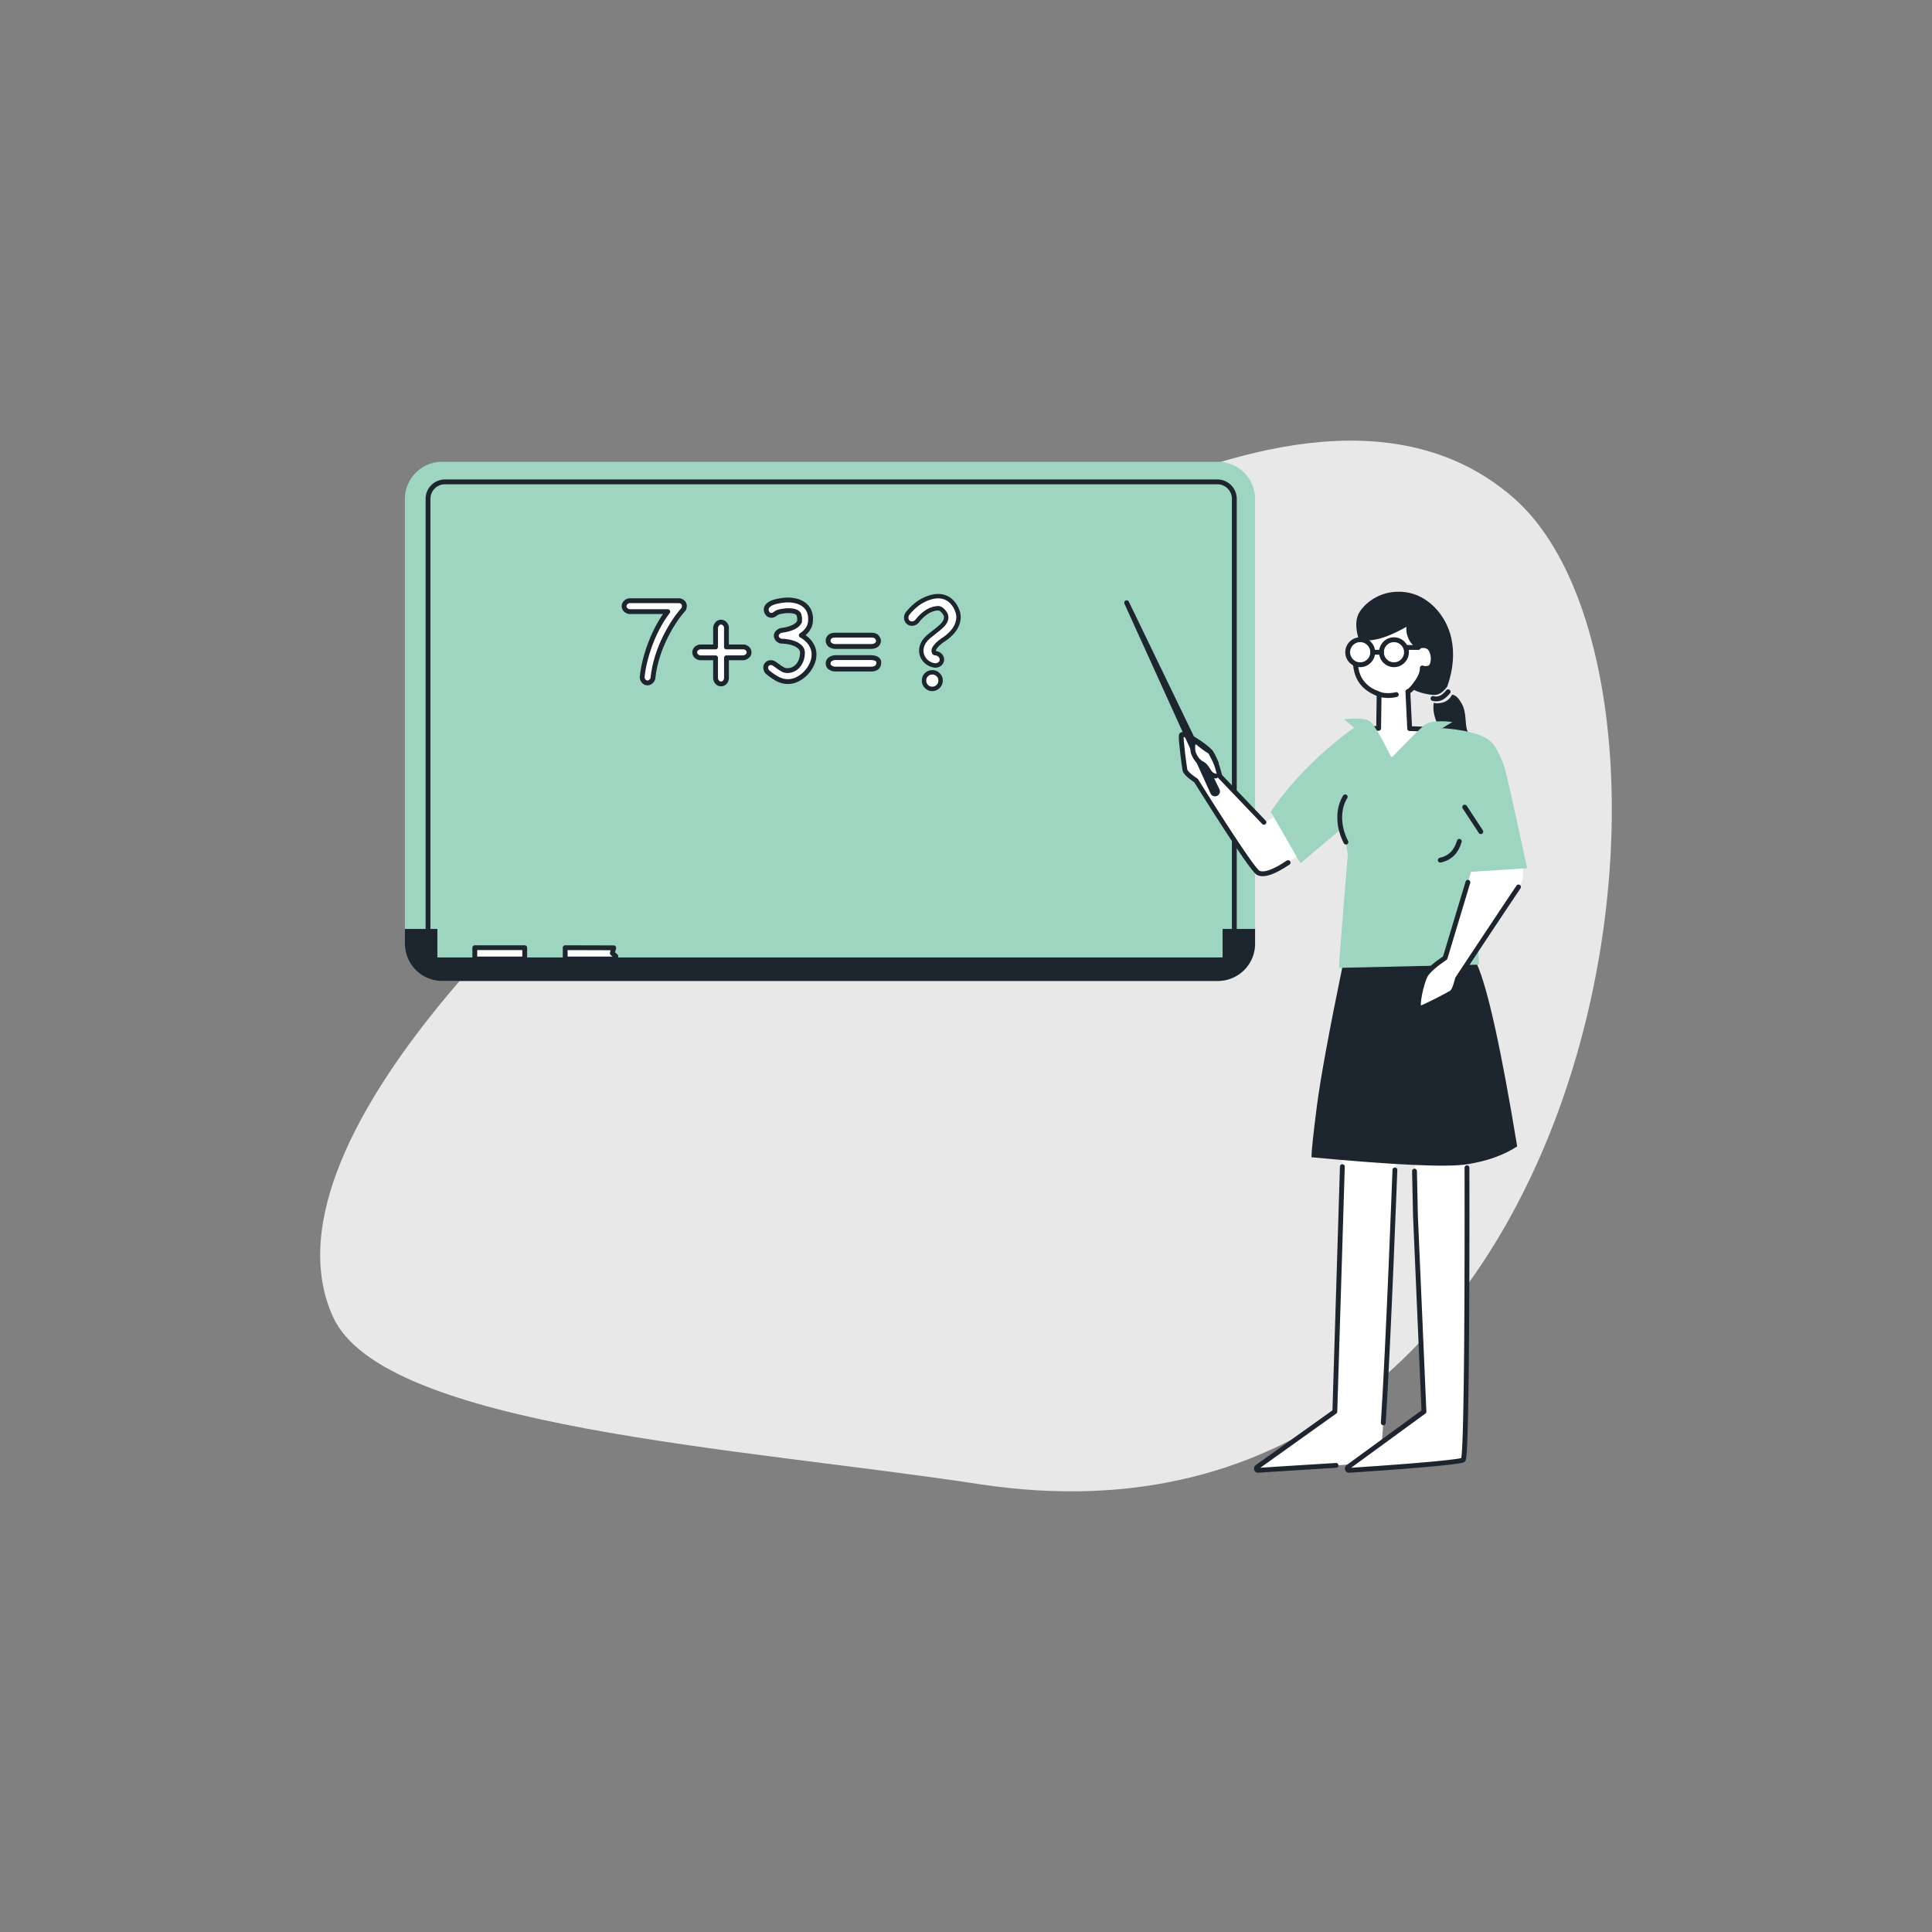 <svg id="Layer_1" data-name="Layer 1" xmlns="http://www.w3.org/2000/svg" viewBox="0 0 1200 1200"><rect x="0" y="0" width="1200" height="1200" fill="#808080" stroke="none"/><defs><style>.cls-1{fill:#e9e8e8;}.cls-2{fill:#9dd5c0;}.cls-3{fill:#1d252e;}.cls-4,.cls-8{fill:none;}.cls-4,.cls-5,.cls-6{stroke:#1d252e;stroke-linecap:round;stroke-linejoin:round;}.cls-4,.cls-5{stroke-width:3px;}.cls-5,.cls-6,.cls-7{fill:#fff;}.cls-6{stroke-width:2.74px;}</style></defs><path id="Path-141" class="cls-1" d="M441.86,467.29c110.69-74.84,365-274.08,498.13-158.15s60.26,672.6-332,612.66c-147.36-22.52-370-34.95-401.22-104C154.88,702.94,372.75,514,441.86,467.29Z"/><path class="cls-2" d="M779.56,310v276.1a23.16,23.16,0,0,1-23.2,23.2H274.68a23.19,23.19,0,0,1-23.2-23.2V310a23.2,23.2,0,0,1,23.2-23.2H756.36A23.19,23.19,0,0,1,779.56,310Z"/><path class="cls-3" d="M779.55,577v9.11a23.16,23.16,0,0,1-23.2,23.2H274.67a23.19,23.19,0,0,1-23.2-23.2V577h20.19v17.68H759.38V577Z"/><path class="cls-4" d="M265.85,577.93V309.83a10.54,10.54,0,0,1,10.53-10.53H756.13a10.53,10.53,0,0,1,10.53,10.53v268.1"/><path class="cls-5" d="M405.53,421.45a4.71,4.71,0,0,1-1.48,2.07,3.2,3.2,0,0,1-1.9.66,3.13,3.13,0,0,1-2.14-.91,3.91,3.91,0,0,1-1.15-2.64,71,71,0,0,1,1.89-10.56,96.13,96.13,0,0,1,3.47-10.88A85.18,85.18,0,0,1,409,388.84a68.34,68.34,0,0,1,5.77-8.95H391.19a4.12,4.12,0,0,1-2.68-1.23,3.2,3.2,0,0,1-.87-2.15,3.27,3.27,0,0,1,.95-2.26,3.93,3.93,0,0,1,2.84-1.12h30.76q2.9.75,2.89,3.3a5.27,5.27,0,0,1-.41,1.81c-.78.94-1.53,1.86-2.27,2.77s-1.47,1.85-2.19,2.84a91.72,91.72,0,0,0-5.27,8.58,89.16,89.16,0,0,0-4.42,9.32,76.44,76.44,0,0,0-3.21,9.77A65.79,65.79,0,0,0,405.53,421.45Z"/><path class="cls-5" d="M432.37,407.35a3.21,3.21,0,0,1-.86-2.14,3.27,3.27,0,0,1,.95-2.27,3.92,3.92,0,0,1,2.84-1.11h9.15V389.71a4.93,4.93,0,0,1,1.32-2.48,3,3,0,0,1,2.07-.82,3.27,3.27,0,0,1,2,.74,4.24,4.24,0,0,1,1.36,2.31v12.37h11a4.11,4.11,0,0,1,2.31,1.36,3.21,3.21,0,0,1,.75,2,3,3,0,0,1-.83,2.06,4.75,4.75,0,0,1-2.47,1.32H451.22V421a3.91,3.91,0,0,1-1.12,2.84,3.14,3.14,0,0,1-4.41.09,4.2,4.2,0,0,1-1.24-2.68V408.59h-9.4A4.15,4.15,0,0,1,432.37,407.35Z"/><path class="cls-5" d="M476.53,417.25a4.33,4.33,0,0,1-.91-2.56,3,3,0,0,1,.91-2.27,3.25,3.25,0,0,1,2.31-.86,4,4,0,0,1,2.23.78c.77.53,1.56,1.09,2.39,1.69a25.77,25.77,0,0,0,2.6,1.69,5.67,5.67,0,0,0,2.92.79,8.35,8.35,0,0,0,4-.95,9,9,0,0,0,3-2.52,11.42,11.42,0,0,0,1.82-3.54,13.56,13.56,0,0,0,.61-4,4.76,4.76,0,0,0-1.44-3.55,10.69,10.69,0,0,0-3.55-2.23,20.26,20.26,0,0,0-4.32-1.15,27,27,0,0,0-3.88-.33,4.19,4.19,0,0,1-2.31-1.36,3.25,3.25,0,0,1-.74-2,3,3,0,0,1,.82-2,4.68,4.68,0,0,1,2.48-1.36,28.19,28.19,0,0,0,3.13-.54,22.6,22.6,0,0,0,3.22-1,12.36,12.36,0,0,0,2.84-1.56,6.27,6.27,0,0,0,1.94-2.35l.08-2.07-.33-1.73a2.49,2.49,0,0,0-.82-1.48,4.76,4.76,0,0,0-1.61-.91,9.29,9.29,0,0,0-2-.45,18.67,18.67,0,0,0-2.06-.13,25.06,25.06,0,0,0-4.13.38,11.08,11.08,0,0,0-3.29.94c-.61.44-1.16.82-1.65,1.12a3.15,3.15,0,0,1-1.65.45,3,3,0,0,1-2.27-1,4.31,4.31,0,0,1-.95-3,4,4,0,0,1,1.4-2.39,8.78,8.78,0,0,1,2.77-1.57,23.23,23.23,0,0,1,3.38-.91c1.18-.21,2.24-.38,3.17-.49a19.74,19.74,0,0,1,2.19-.16h.45a20.78,20.78,0,0,1,5.53.7,13.25,13.25,0,0,1,4.49,2.14,10.19,10.19,0,0,1,3.05,3.67,11.68,11.68,0,0,1,1.11,5.28c0,.38,0,1-.08,1.73a9.1,9.1,0,0,1-.58,2.51,10.68,10.68,0,0,1-1.69,2.89,14.26,14.26,0,0,1-3.42,3,19,19,0,0,1,2.93,2,15.37,15.37,0,0,1,2.56,2.72,13.52,13.52,0,0,1,1.77,3.34,11.25,11.25,0,0,1,.66,3.88,14.32,14.32,0,0,1-1.44,6.18,19.9,19.9,0,0,1-3.72,5.4,18.94,18.94,0,0,1-5.15,3.8,12.82,12.82,0,0,1-5.77,1.44,13.88,13.88,0,0,1-6.93-1.82A38,38,0,0,1,476.53,417.25Z"/><path class="cls-5" d="M545.63,397.62a3.33,3.33,0,0,1-1.32,3,5.79,5.79,0,0,1-3.38.91H519.16a6,6,0,0,1-3.42-.91,3.29,3.29,0,0,1-1.36-3,2.71,2.71,0,0,1,.74-1.73c.61-.93,2-1.4,4-1.4h21.77c2,0,3.27.47,3.88,1.4A4.74,4.74,0,0,1,545.63,397.62Zm.17,13.2c.11,1.81-.31,3.06-1.24,3.75a5.8,5.8,0,0,1-3.54,1H519.08a5.58,5.58,0,0,1-3.46-1,3,3,0,0,1-1.24-2.55,3,3,0,0,1,1.36-2.56,5.72,5.72,0,0,1,3.34-1H541Q545.06,408.59,545.8,410.82Z"/><path class="cls-6" d="M581.72,405.83a4.33,4.33,0,0,1,2.73,1.9,3.55,3.55,0,0,1,.51,2.64,3.68,3.68,0,0,1-1.53,2.22,4.36,4.36,0,0,1-3.29.65,9.83,9.83,0,0,1-4.63-2.18,9.59,9.59,0,0,1-2.69-3.75,9,9,0,0,1-.46-4.63,10.51,10.51,0,0,1,2.13-4.82,17.42,17.42,0,0,1,3-3q1.9-1.53,3.85-3.06t3.61-3.1a9.66,9.66,0,0,0,2.37-3.29,5,5,0,0,0,.09-3.52,8.44,8.44,0,0,0-3.29-3.76l-.56-.18c-.18-.06-.4-.13-.65-.19a14.27,14.27,0,0,0-7.32,2.41,23.71,23.71,0,0,0-5.74,5.38A4.44,4.44,0,0,1,567,387.3a3.64,3.64,0,0,1-2.64-.61,3.58,3.58,0,0,1-1.43-2.31,4.38,4.38,0,0,1,.78-3.29,32.29,32.29,0,0,1,4.41-4.63,26.32,26.32,0,0,1,5.46-3.71,24.19,24.19,0,0,1,6-2.13,13.87,13.87,0,0,1,5.84-.05,11.56,11.56,0,0,1,5.14,2.64,15.29,15.29,0,0,1,3.94,5.93,10.53,10.53,0,0,1,.83,4.82,14,14,0,0,1-1.11,4.45,15.35,15.35,0,0,1-2.5,3.94,29,29,0,0,1-3.52,3.38,26.28,26.28,0,0,1-2.27,1.62,24.44,24.44,0,0,0-3.11,2.41,12.43,12.43,0,0,0-2.36,2.78,2.8,2.8,0,0,0-.23,2.82c.12.13.21.19.27.19a1.11,1.11,0,0,0,.61.18A2,2,0,0,1,581.72,405.83Zm-7.78,16.86a5.07,5.07,0,0,1,5.09-5.1,5.08,5.08,0,0,1,3.66,1.49,4.84,4.84,0,0,1,1.53,3.61,5.22,5.22,0,0,1-5.19,5.19,4.84,4.84,0,0,1-3.61-1.53A5.07,5.07,0,0,1,573.94,422.69Z"/><rect class="cls-5" x="294.91" y="588.62" width="31" height="7.02"/><polygon class="cls-5" points="381.19 588.71 351.05 588.62 351.05 595.64 382.06 595.64 382.49 593.92 380.32 592.07 381.19 588.71"/><path id="Path-94-4" class="cls-7" d="M834,717l-4.91,159.82L781,911.09a1.32,1.32,0,0,0-.47,1.71,1,1,0,0,0,.91.44c40.26-2.63,72.35-4.28,75.28-5.6s10.13-187.21,10.13-187.21"/><path id="Path-94-4-2" data-name="Path-94-4" class="cls-4" d="M859.19,883.76c3.18-49.17,7.21-157.12,7.21-157.12"/><path id="Path-94-4-3" data-name="Path-94-4" class="cls-4" d="M833.76,724.63l-4.67,152.14L781,911.09a1.32,1.32,0,0,0-.47,1.71,1,1,0,0,0,.91.44C800,912,816.8,911,829.83,910.17"/><path id="Path-94-4-4" data-name="Path-94-4" class="cls-7" d="M878.91,722.16l.26,33.14,5.28,121.47-47,34.32a1.29,1.29,0,0,0-.42,1.71,1,1,0,0,0,.92.44c40.18-2.63,67.92-5.09,70.81-6.41S911.4,717,911.4,717"/><path id="Path-94-4-5" data-name="Path-94-4" class="cls-4" d="M878.57,727.4l.6,27.9,5.28,121.47-47,34.32a1.29,1.29,0,0,0-.42,1.71,1,1,0,0,0,.92.44c40.18-2.63,67.92-5.09,70.81-6.41s2.4-181.54,2.4-181.54"/><path id="Path-102" class="cls-3" d="M843.68,396.18q-3-10.44,1-16.41c4-6,13.77-13.74,28.06-12s25.54,14.43,28.67,28.46q3.12,14-2.45,30.11-3.75,5.25-7.92,5.3c-4.18,0-12.66-2-15.51-5Q872.68,423.65,843.68,396.18Z"/><path id="Path-103" class="cls-7" d="M845.51,396.16l-3.73,10.36,1.4,12,6.13,8.64,6.61,4,.42,21.21-16,.78,7,13.72c10,5.19,21.61,6,34,4.49l18.91-18.21L875.84,452l-1.38-21.1,6.11-8.24,2.83-7.82,5.26-.65,1.51-8.3-3.8-4.17-7-1.4-4.54-7.57.84-6.41L857,396Z"/><path id="Path-86" class="cls-4" d="M845.51,396.16a28.13,28.13,0,0,0-3,20.26q2.37,10.57,14.08,14.69l-.29,21.26-9.46.46"/><path id="Path-87" class="cls-4" d="M845.88,395.41q2.63,1.79,10.3-.13t19.53-8.91a12.52,12.52,0,0,0,.11,8.66,11.91,11.91,0,0,0,5.16,6.4q6.54-1.76,8.41,3.33c1.87,5.09.19,9.32-1.52,10.05a7.11,7.11,0,0,1-4.47.06q.15,3.92-3.51,9.06t-5.43,5.61l1.12,23,13.87.53"/><path id="Path-98" class="cls-4" d="M854.49,430.24a13.56,13.56,0,0,0,5,1.6,22.11,22.11,0,0,0,7.78-.42"/><path id="Path-104" class="cls-4" d="M890.05,433.83a7.13,7.13,0,0,0,4.07-.05q2.43-.63,5.36-4.11"/><path id="Path-105" class="cls-3" d="M890.55,436.49q1.55.75,5.31-.07a9.13,9.13,0,0,0,6-4.9q3.14,0,6.28,6c3.16,6,1.34,13.68,3.91,17.67a24.36,24.36,0,0,0,8.15,7.35Q902,465,895.6,454.75T890.55,436.49Z"/><path id="Path-89" class="cls-3" d="M834.12,598.85Q821.25,661.33,817.94,687t-3.37,31.79q78,7.31,96.6,4.38t31.18-11.12q-14.94-90.67-25-113.21T834.12,598.85Z"/><path id="Path-93" class="cls-7" d="M807.73,530.16q-19.68,15.39-26.26,12c-4.4-2.29-38.6-57.32-38.6-57.32s-6.36-4-6.86-6.5-2.73-19.6-2.28-21.57c.68-3,15,6.54,18.06,10.22q3,3.68,5.91,15.18l27.35,28.61,7.7-3.95"/><path id="Path-93-2" data-name="Path-93" class="cls-4" d="M800.06,535.78q-13.38,9-18.59,6.34c-4.4-2.29-38.6-57.32-38.6-57.32s-6.36-4-6.86-6.5-2.73-19.6-2.28-21.57c.68-3,15,6.54,18.06,10.22q3,3.68,5.91,15.18l27.35,28.61"/><path id="Path-88" class="cls-2" d="M842.39,451.15l22,19.12,31.28-18s23.54,1.11,30.61,8.66,13,23-9.54,64.23c0,34.47,1.88,74,1.88,74l-87,2c.77-13.72,5.52-70.22,5.52-70.22s-2.23-15.35-3.9-16.26l-25.5,21.54-18.42-32C810.93,471.83,842.39,451.15,842.39,451.15Z"/><path id="Path-93-3" data-name="Path-93" class="cls-7" d="M940.93,520.59c5.77,15.62,6.3,24.65,3.39,28.66s-39.07,58.61-39.07,58.61-1.57,7.37-3.71,8.7-17.43,9.37-19.43,9.63c-3,.4.91-16.35,3.31-20.48q2.39-4.14,12.18-10.82l16.22-53.82-2.06-13.68"/><path id="Path-93-4" data-name="Path-93" class="cls-4" d="M943.17,550.91c-6.88,10.08-37.92,57-37.92,57s-1.57,7.37-3.71,8.7-17.43,9.37-19.43,9.63c-3,.4.91-16.35,3.31-20.48q2.39-4.14,12.18-10.82L911.74,548"/><path id="Path-88-2" data-name="Path-88" class="cls-2" d="M948.53,539.27,912,541.6c-9.29-34.13-13.87-54-14.17-60s2.17-23.13,15.46-24.92,19.41,14.42,21.32,20.4S948.53,539.27,948.53,539.27Z"/><path id="Path-88-3" data-name="Path-88" class="cls-4" d="M919.76,516.55l-10-15.23"/><path class="cls-4" d="M835.53,494.94c-4.15,6.45-5.07,17.5.46,28.1"/><path class="cls-4" d="M894.57,534.24c6.23-1.3,10-5.36,11.85-11.69"/><path class="cls-2" d="M834.75,446.79l29.58,23.92s-8.77-18-12.57-21.95S834.75,446.79,834.75,446.79Z"/><path class="cls-2" d="M902.12,448.47l-38.77,23.21s16.47-17.35,21.26-21.25S902.12,448.47,902.12,448.47Z"/><path class="cls-3" d="M751.83,492.7,698.42,375a1.5,1.5,0,0,1,2.72-1.28L757.36,490.1a3.06,3.06,0,1,1-5.5,2.67Z"/><path class="cls-7" d="M753.12,474l-1.33-7a68.3,68.3,0,0,1-7.33-5.28c-3.19-2.74-4.1.45-3.42,5.24,0,0,1.37,5.24,5.47,7.29s3.88,7.29,8.66,7.75"/><path class="cls-4" d="M755.33,473.8,751.79,467a68.3,68.3,0,0,1-7.33-5.28c-3.19-2.74-4.1.45-3.42,5.24,0,0,1.37,5.24,5.47,7.29s3.88,7.29,8.66,7.75"/><circle class="cls-5" cx="844.84" cy="405.11" r="7.77"/><circle class="cls-5" cx="865.82" cy="405.11" r="7.77"/><line class="cls-5" x1="873.34" y1="402.15" x2="880.98" y2="402.15"/><line class="cls-5" x1="852.61" y1="405.11" x2="858.05" y2="405.11"/><rect class="cls-8" width="1200" height="1200"/></svg>